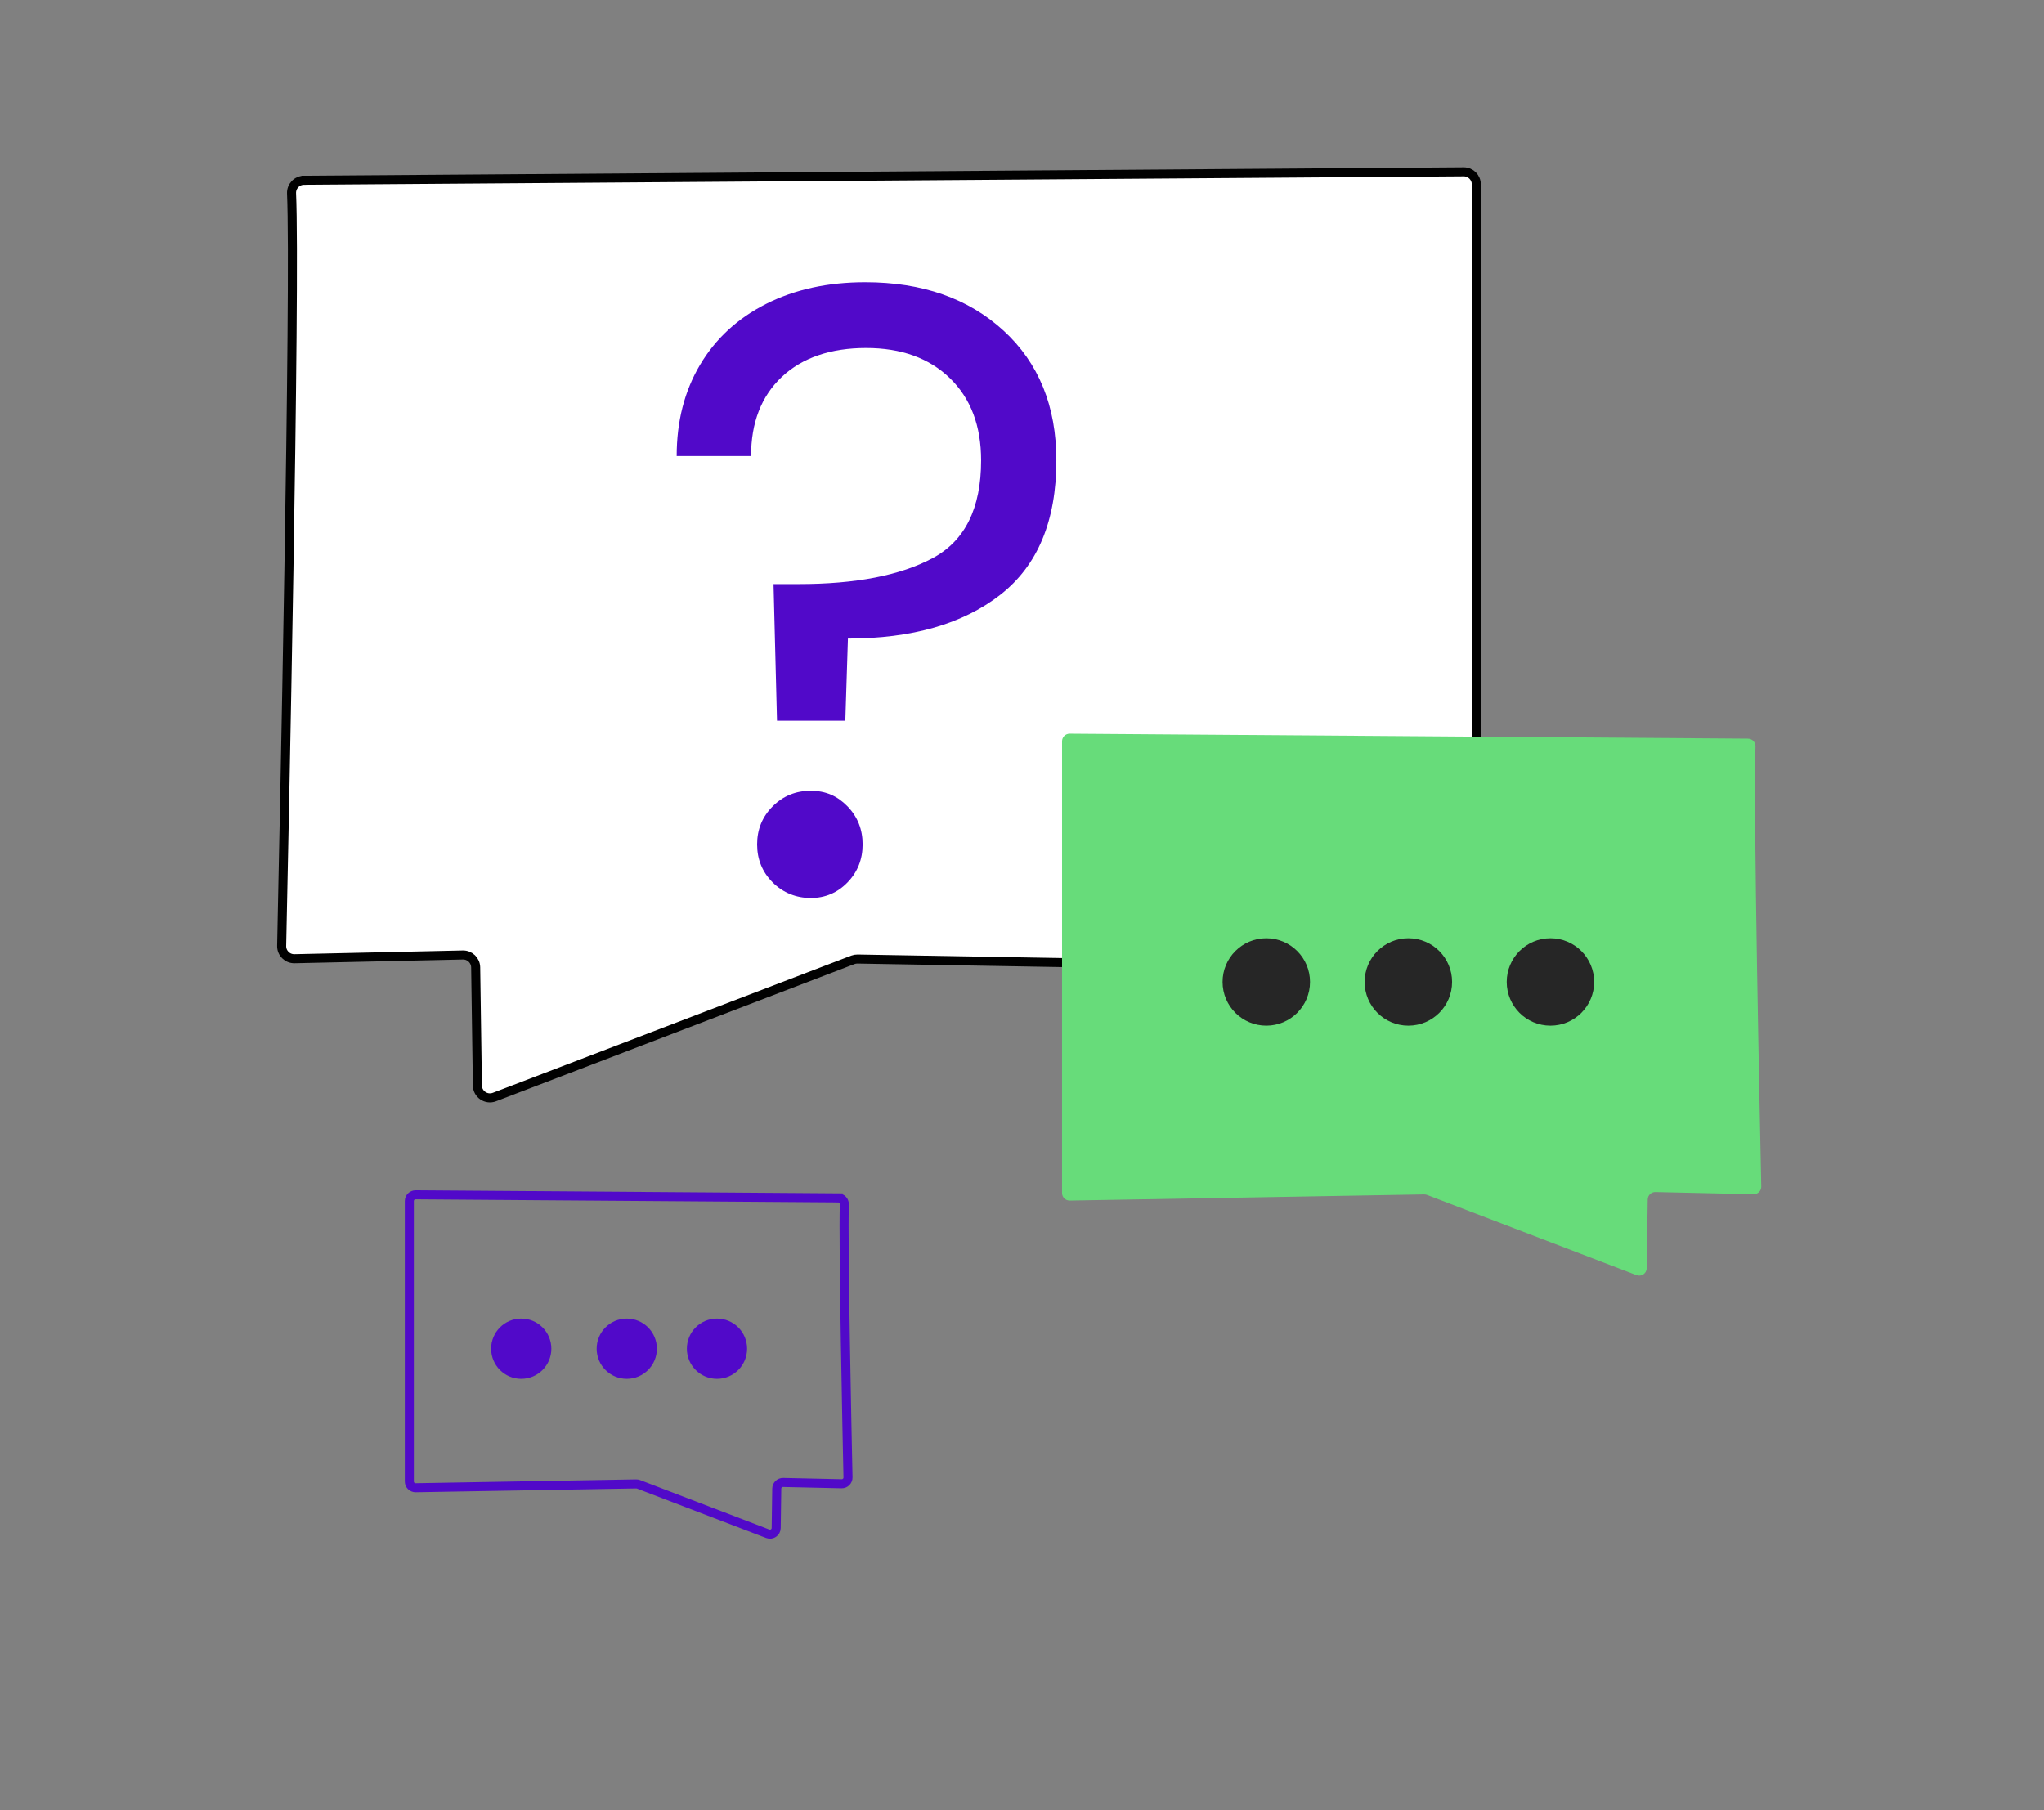 <svg width="411" height="364" viewBox="0 0 411 364" fill="none" xmlns="http://www.w3.org/2000/svg">
<rect x="0" y="0" width="411" height="364" fill="#808080" stroke="none"/>
<g clip-path="url(#clip0_892_183663)">
<path d="M61.129 36.256L294.308 34.559C295.711 34.549 296.854 35.684 296.854 37.087V192.444C296.854 193.857 295.695 194.995 294.282 194.972L172.432 192.857C172.108 192.852 171.788 192.909 171.484 193.023L99.419 220.614C97.78 221.243 96.013 220.048 95.99 218.292L95.644 194.53C95.623 193.127 94.465 192.01 93.061 192.041L59.214 192.794C57.775 192.826 56.6 191.654 56.632 190.215C57.039 171.392 59.456 57.664 58.619 38.901C58.554 37.469 59.692 36.271 61.126 36.261L61.129 36.256Z" fill="white" stroke="#010101" stroke-width="1.819" stroke-miterlimit="10"/>
<path d="M351.483 148.536L215.084 147.544C214.24 147.539 213.554 148.219 213.554 149.064V239.913C213.554 240.762 214.25 241.446 215.1 241.433L286.37 240.196C286.565 240.193 286.757 240.227 286.939 240.297L329.056 256.423C330.043 256.8 331.103 256.083 331.119 255.026L331.319 241.217C331.332 240.373 332.028 239.702 332.873 239.72L352.6 240.16C353.465 240.178 354.172 239.474 354.153 238.608C353.912 227.481 352.506 161.204 352.989 150.124C353.026 149.264 352.343 148.547 351.483 148.541V148.536Z" fill="#67DC7A"/>
<path d="M168.533 240.892L83.571 240.274C82.874 240.269 82.305 240.833 82.305 241.529V297.917C82.305 298.619 82.88 299.185 83.581 299.172L127.93 298.403C128.091 298.401 128.25 298.429 128.4 298.486L154.368 308.429C155.184 308.741 156.059 308.148 156.072 307.276L156.187 299.346C156.197 298.65 156.774 298.094 157.47 298.11L169.229 298.372C169.943 298.388 170.528 297.806 170.512 297.091C170.346 289.37 169.512 249.871 169.777 242.197C169.8 241.49 169.239 240.9 168.533 240.895V240.892Z" stroke="#5109C9" stroke-width="1.819" stroke-miterlimit="10"/>
<path d="M104.807 277.273C108.152 277.273 110.863 274.562 110.863 271.217C110.863 267.872 108.152 265.161 104.807 265.161C101.462 265.161 98.751 267.872 98.751 271.217C98.751 274.562 101.462 277.273 104.807 277.273Z" fill="#5109C9"/>
<path d="M126.028 277.273C129.372 277.273 132.084 274.562 132.084 271.217C132.084 267.872 129.372 265.161 126.028 265.161C122.683 265.161 119.971 267.872 119.971 271.217C119.971 274.562 122.683 277.273 126.028 277.273Z" fill="#5109C9"/>
<path d="M144.166 277.273C147.511 277.273 150.222 274.562 150.222 271.217C150.222 267.872 147.511 265.161 144.166 265.161C140.821 265.161 138.11 267.872 138.11 271.217C138.11 274.562 140.821 277.273 144.166 277.273Z" fill="#5109C9"/>
<path d="M254.622 206.257C259.478 206.257 263.414 202.321 263.414 197.466C263.414 192.61 259.478 188.674 254.622 188.674C249.767 188.674 245.83 192.61 245.83 197.466C245.83 202.321 249.767 206.257 254.622 206.257Z" fill="#262626"/>
<path d="M283.188 206.257C288.044 206.257 291.98 202.321 291.98 197.466C291.98 192.61 288.044 188.674 283.188 188.674C278.333 188.674 274.396 192.61 274.396 197.466C274.396 202.321 278.333 206.257 283.188 206.257Z" fill="#262626"/>
<path d="M311.757 206.257C316.612 206.257 320.549 202.321 320.549 197.466C320.549 192.61 316.612 188.674 311.757 188.674C306.901 188.674 302.965 192.61 302.965 197.466C302.965 202.321 306.901 206.257 311.757 206.257Z" fill="#262626"/>
<path d="M201.801 66.5C208.87 72.995 212.408 81.691 212.408 92.587C212.408 104.761 208.639 113.777 201.104 119.63C193.567 125.486 183.365 128.412 170.497 128.412L169.974 144.933H156.236L155.539 117.456H160.582C172.061 117.456 181.045 115.718 187.537 112.239C194.03 108.76 197.277 102.213 197.277 92.587C197.277 85.629 195.191 80.124 191.016 76.066C186.844 72.008 181.219 69.979 174.147 69.979C167.075 69.979 161.305 71.922 157.192 75.803C153.076 79.69 151.019 84.993 151.019 91.717H136.062C136.062 84.759 137.626 78.646 140.756 73.369C143.887 68.095 148.322 64.008 154.061 61.109C159.8 58.212 166.436 56.76 173.973 56.76C185.451 56.76 194.726 60.007 201.798 66.5H201.801ZM155.368 177.453C153.282 175.366 152.237 172.818 152.237 169.801C152.237 166.785 153.282 164.236 155.368 162.15C157.454 160.064 160.003 159.019 163.019 159.019C166.036 159.019 168.382 160.064 170.411 162.15C172.437 164.236 173.453 166.788 173.453 169.801C173.453 172.815 172.437 175.366 170.411 177.453C168.382 179.539 165.916 180.583 163.019 180.583C160.122 180.583 157.454 179.539 155.368 177.453Z" fill="#5109C9"/>
</g>
<defs>
<clipPath id="clip0_892_183663">
<rect width="411" height="364" fill="white" transform="translate(0 0.005)"/>
</clipPath>
</defs>
</svg>
